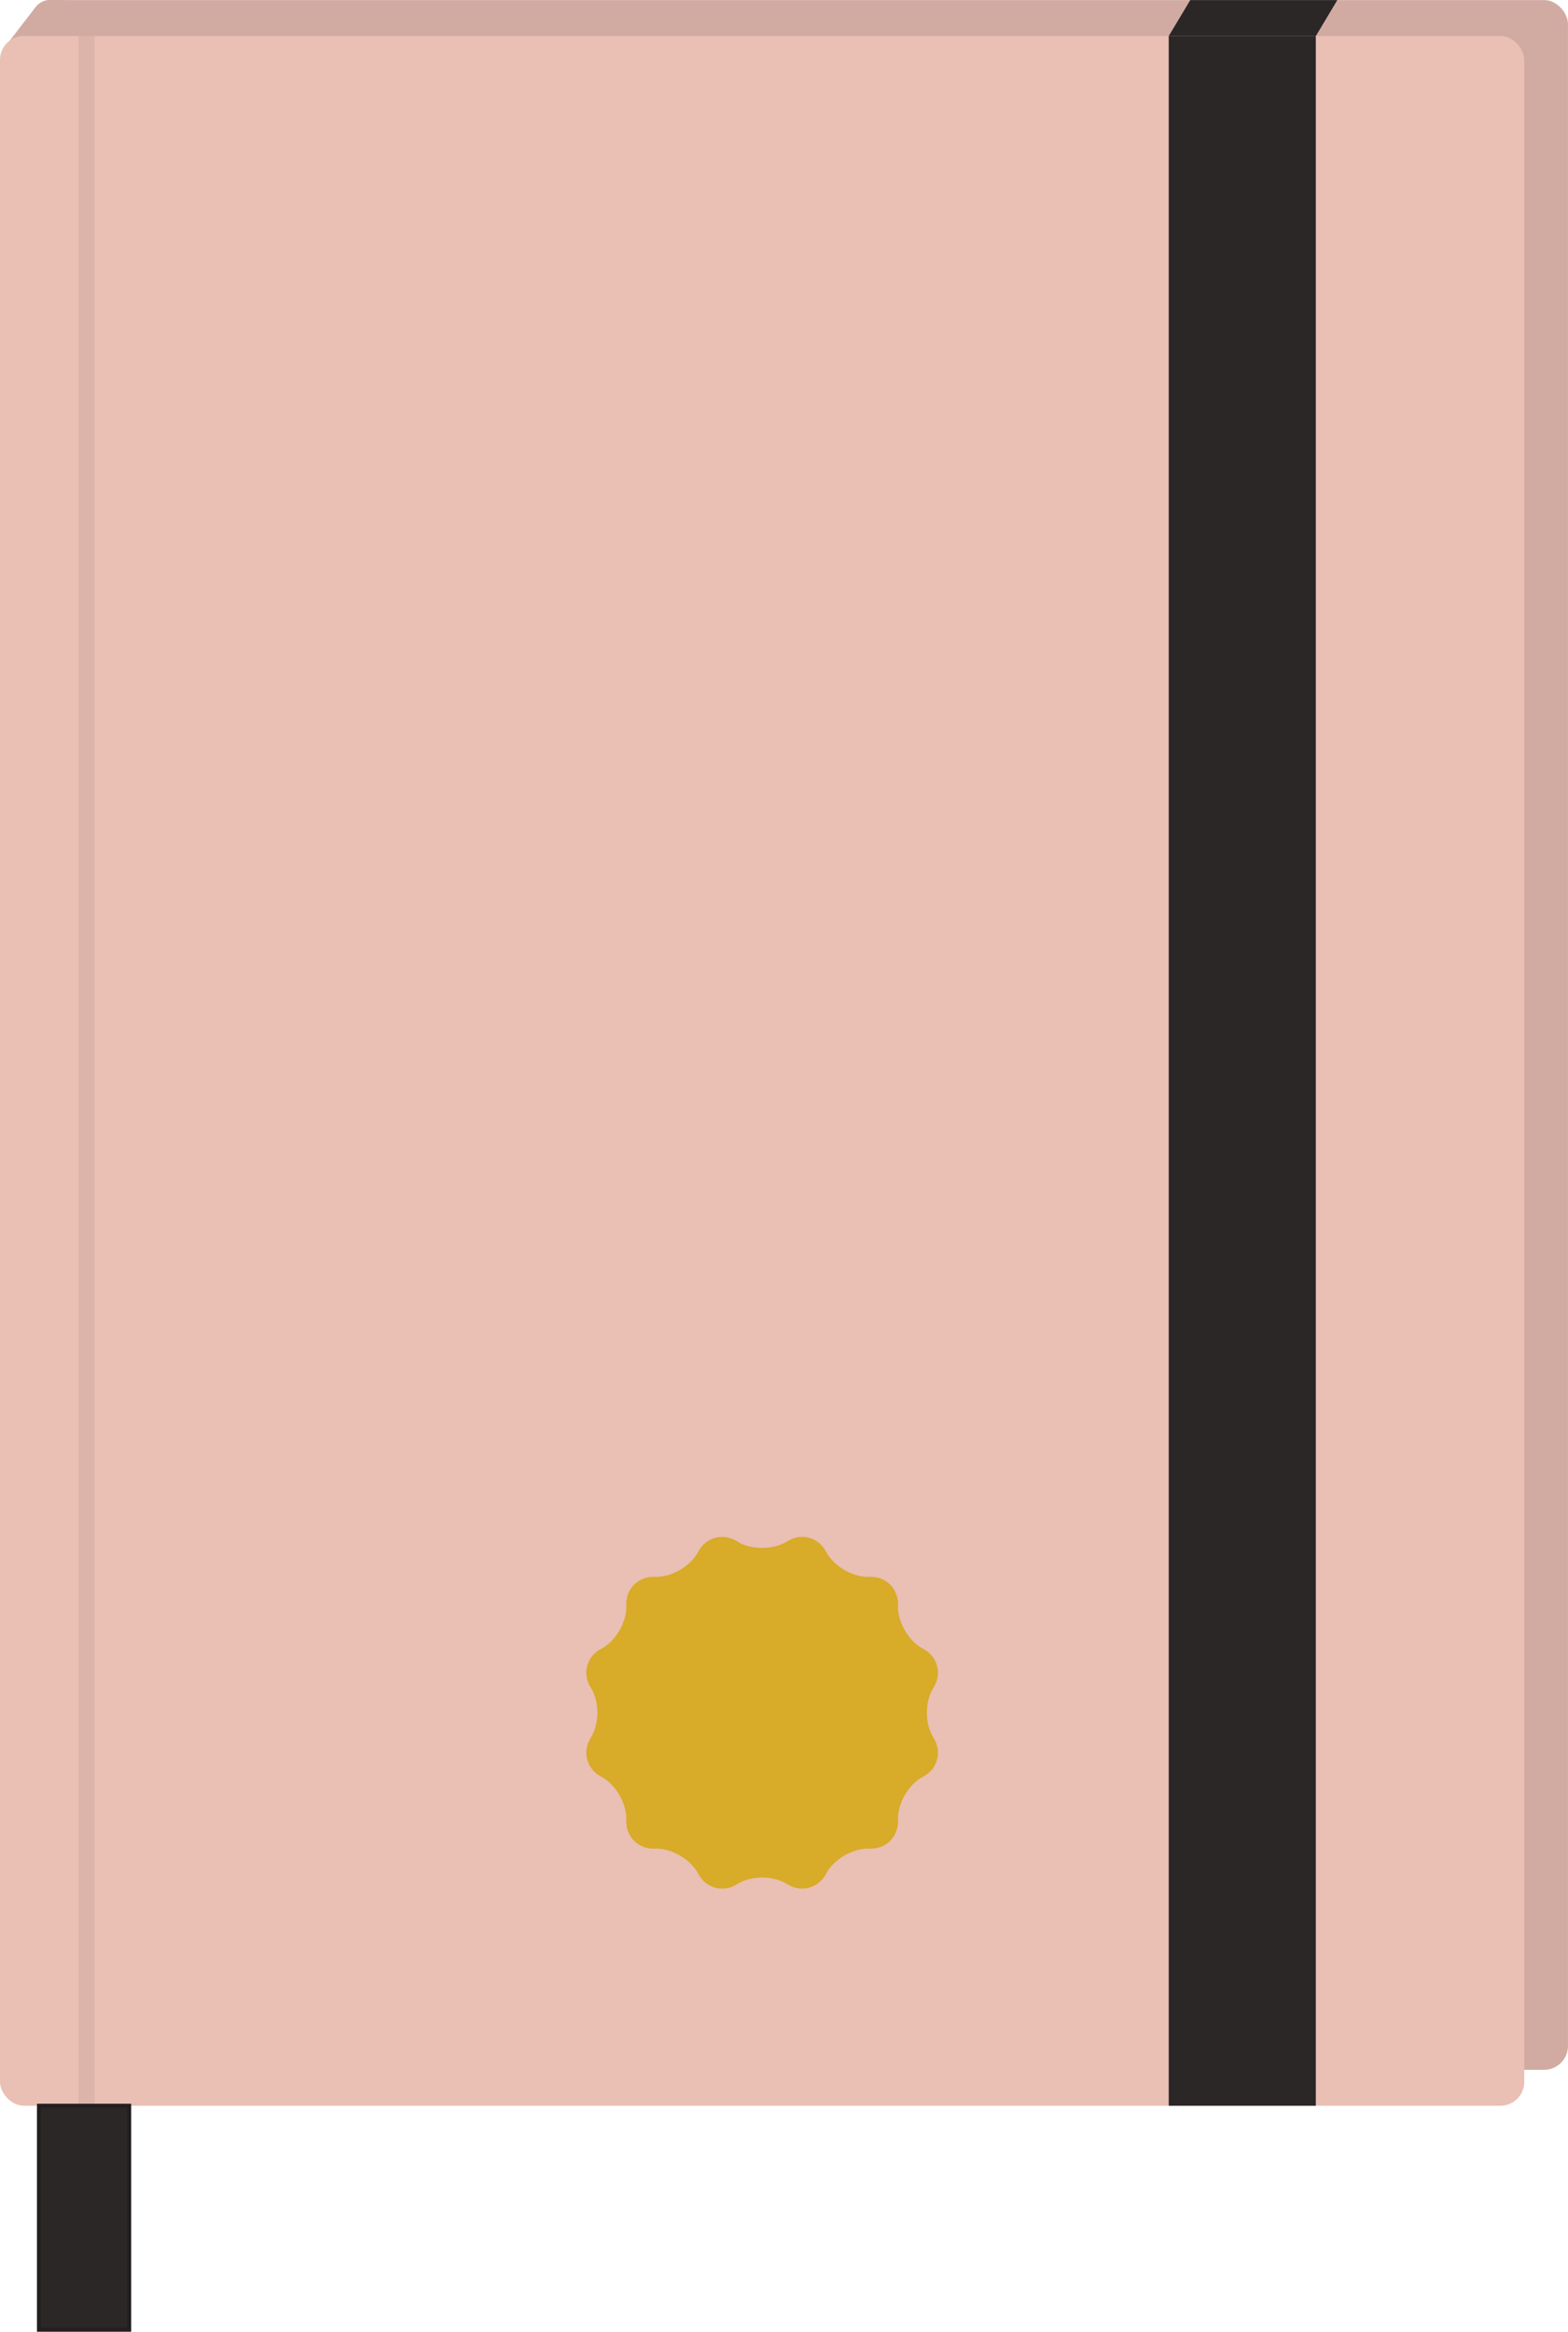 <?xml version="1.0" encoding="UTF-8"?><svg id="a" xmlns="http://www.w3.org/2000/svg" width="394.19" height="586.02" viewBox="0 0 394.19 586.02"><g><path d="M12.32,0c-1.1,0-2.55,.71-3.22,1.58L2.22,10.52c-.67,.87-.51,2.13,.36,2.8l6.68,5.14c.87,.67,2.13,.51,2.8-.36L21.8,5.45c.67-.87,.51-2.13-.36-2.8l-1.85-1.43c-.87-.67-2.48-1.22-3.58-1.22h-3.68Z" fill="#d1aba1"/><rect x="10.99" y=".02" width="383.19" height="520.17" rx="6" ry="6" fill="#d1aba1"/></g><rect y="9.05" width="383.19" height="520.17" rx="6" ry="6" fill="#eabfb4"/><rect x="293.82" y="9.05" width="36.97" height="520.17" fill="#2b2727"/><rect x="9.79" y="529.22" width="22.69" height="56.3" fill="#2b2727" stroke="#231f20" stroke-miterlimit="10"/><rect x="19.75" y="9.05" width="4.05" height="520.17" fill="#2b2727" opacity=".07"/><path d="M232.06,414.38c3.66,1.9,4.83,6.29,2.62,9.76s-2.22,9.15,0,12.62,1.04,7.86-2.62,9.76-6.5,6.82-6.31,10.93-3.03,7.33-7.15,7.15-9.03,2.66-10.93,6.31-6.29,4.83-9.76,2.62c-3.47-2.22-9.15-2.22-12.62,0s-7.86,1.04-9.76-2.62-6.82-6.5-10.93-6.31-7.33-3.03-7.15-7.15-2.66-9.03-6.31-10.93-4.83-6.29-2.62-9.76,2.22-9.15,0-12.62-1.04-7.86,2.62-9.76,6.5-6.82,6.31-10.93,3.03-7.33,7.15-7.15,9.03-2.66,10.93-6.31,6.29-4.83,9.76-2.62,9.15,2.22,12.62,0,7.86-1.04,9.76,2.62,6.82,6.5,10.93,6.31,7.33,3.03,7.15,7.15,2.66,9.03,6.31,10.93Z" fill="#d8ab28"/><polygon points="336.2 .02 299.23 .02 293.82 9.05 330.8 9.05 336.2 .02" fill="#2b2727"/></svg>